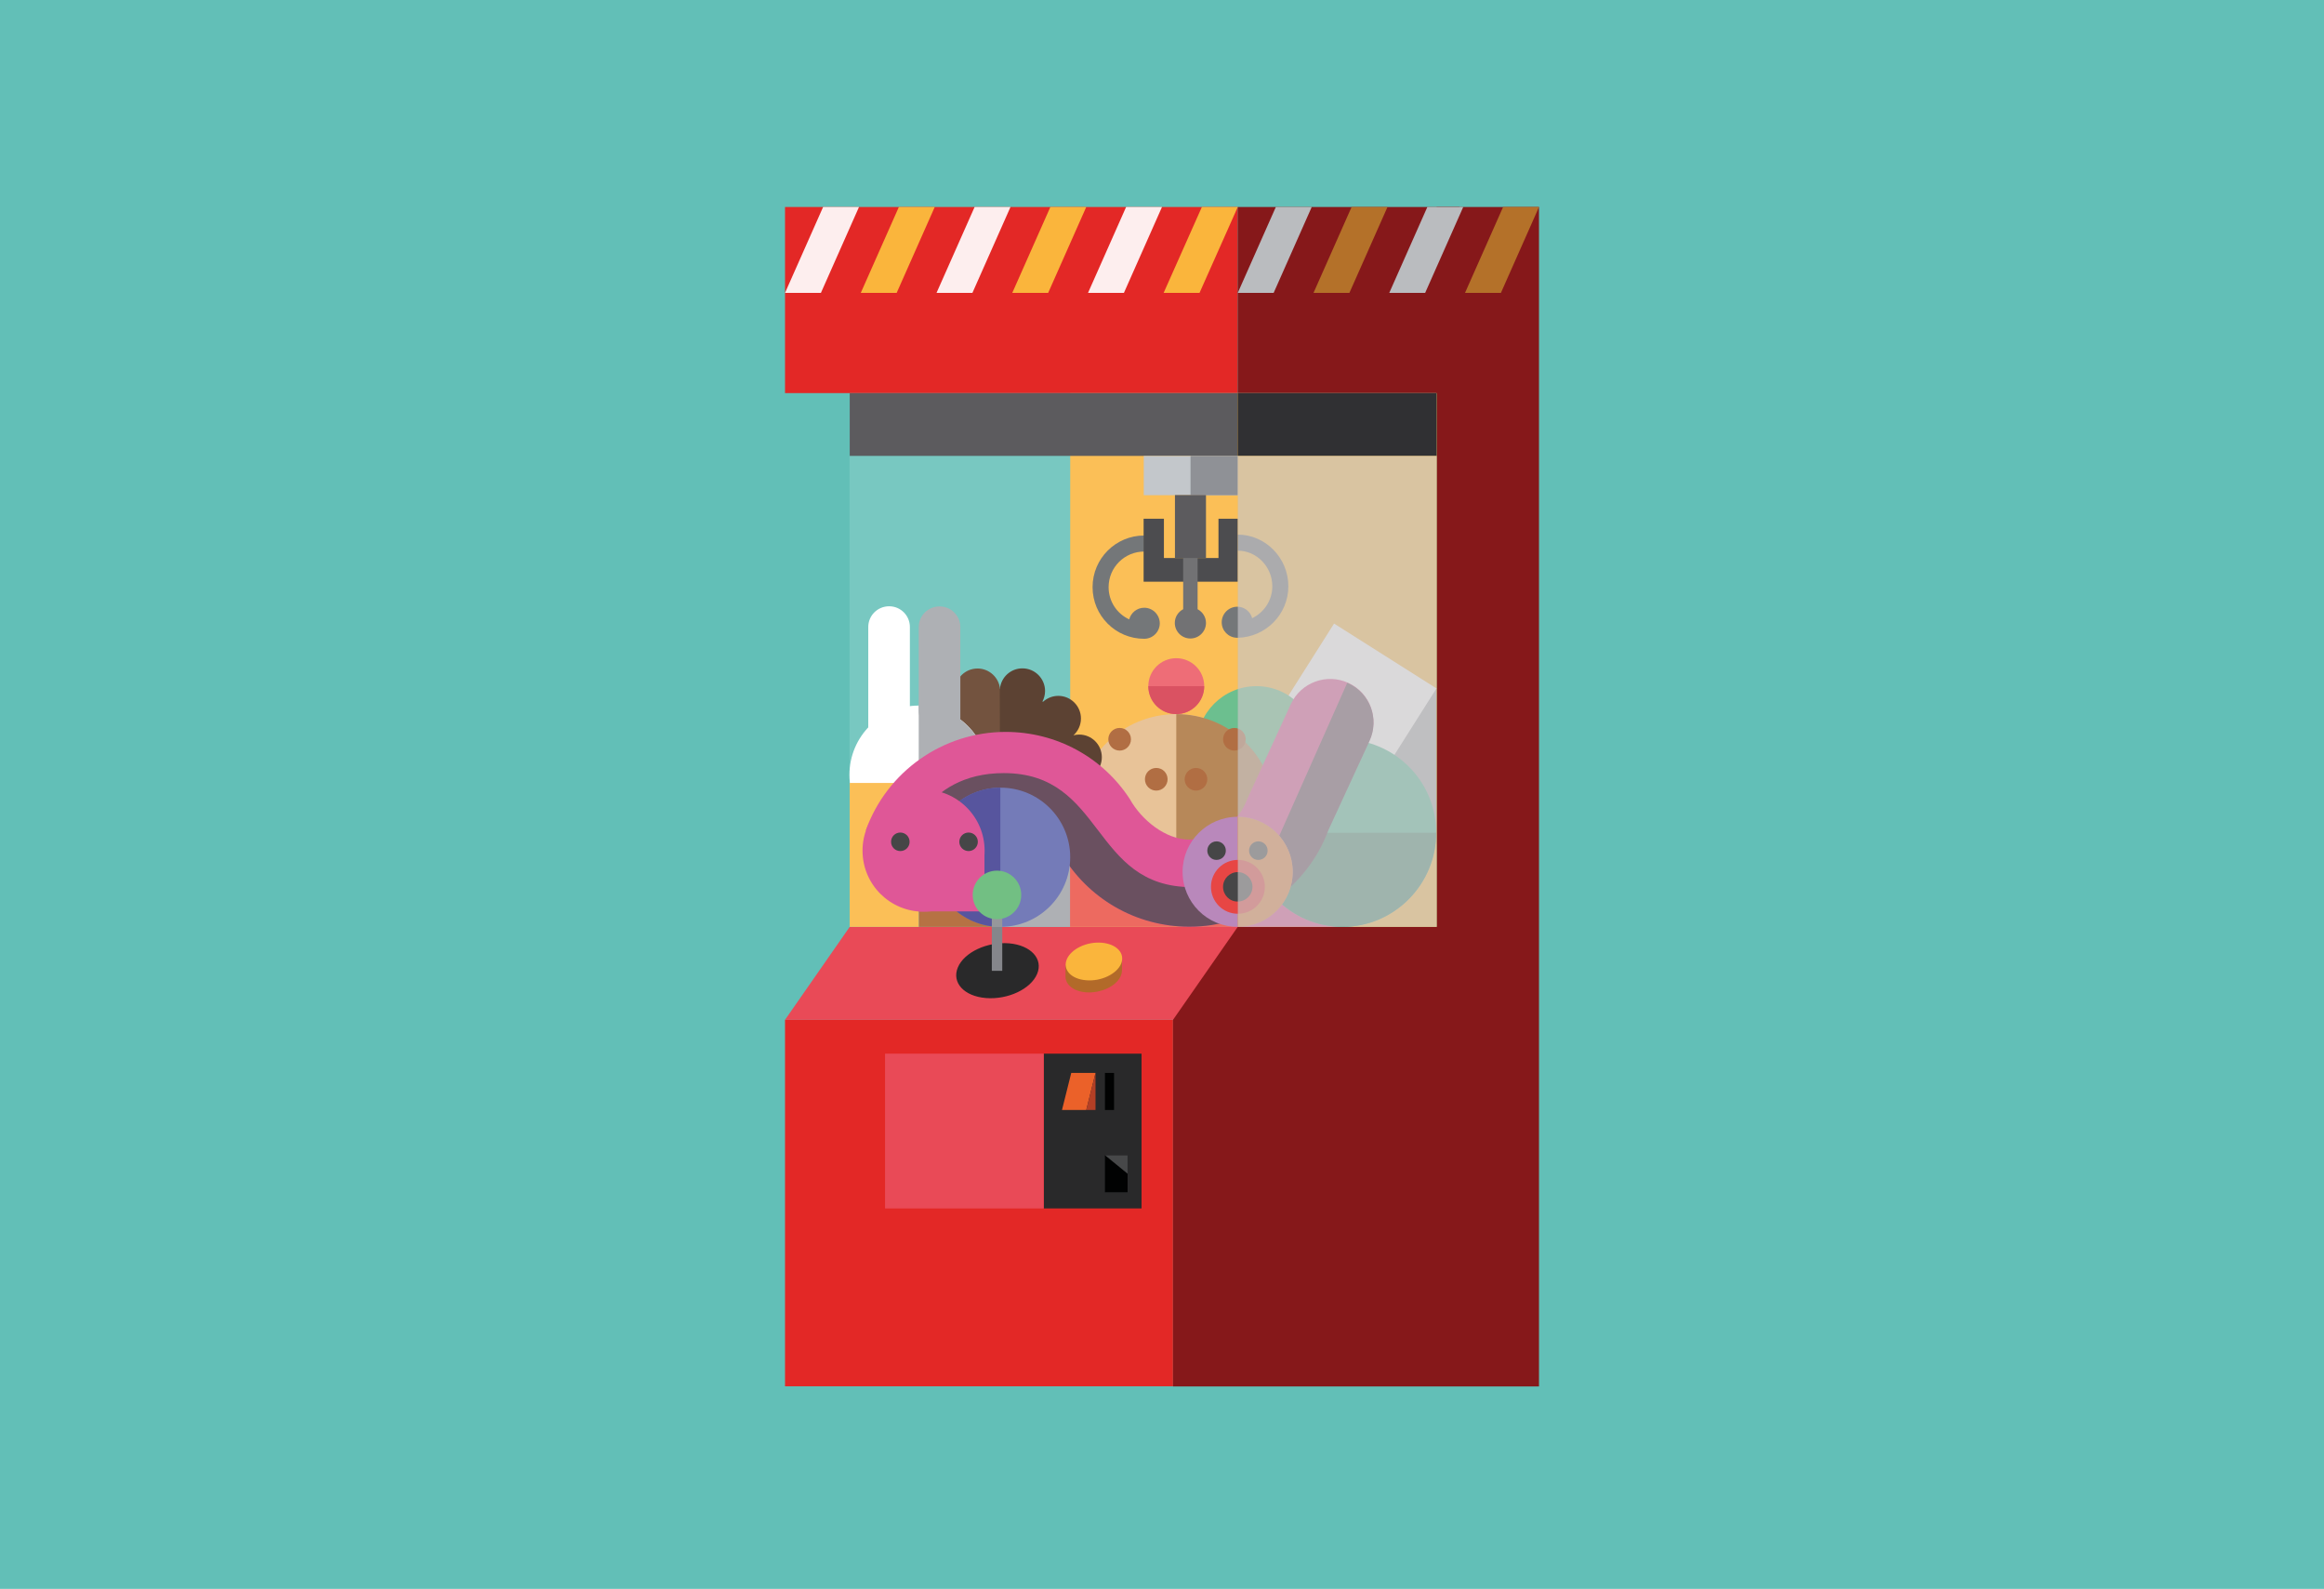 <?xml version="1.0" encoding="utf-8"?>
<!-- Generator: Adobe Illustrator 18.0.0, SVG Export Plug-In . SVG Version: 6.00 Build 0)  -->
<!DOCTYPE svg PUBLIC "-//W3C//DTD SVG 1.1//EN" "http://www.w3.org/Graphics/SVG/1.1/DTD/svg11.dtd">
<svg version="1.1" id="Layer_1" xmlns="http://www.w3.org/2000/svg" xmlns:xlink="http://www.w3.org/1999/xlink" x="0px" y="0px"
	 viewBox="0 0 1580 1080" enable-background="new 0 0 1580 1080" xml:space="preserve">
<rect fill="#62BFB7" width="1580" height="1080"/>
<g>
	<rect x="533.7" y="693.2" fill="#E32826" width="263.8" height="249.1"/>
	<rect x="533.7" y="140.7" fill="#E32826" width="307.8" height="126.5"/>
	<rect x="841.5" y="140.7" fill="#86181A" width="150.7" height="126.5"/>
	<polygon fill="#86181A" points="976.7,140.7 976.7,630 797.5,630 797.5,693.2 797.5,942.4 1046.3,942.4 1046.3,140.7 	"/>
	<polygon fill="#E94A57" points="841.5,630 577.7,630 533.7,693.2 797.5,693.2 	"/>
	<rect x="727.6" y="267.3" fill="#FAB53C" width="249.1" height="362.7"/>
	<rect x="577.7" y="267.3" fill="#5C5B5E" width="263.8" height="42.6"/>
	<rect x="841.5" y="267.3" fill="#303033" width="135.2" height="42.6"/>
	<path fill="#29292A" d="M705.1,662c-4.3,10.3-19.9,17.6-34.8,16.4c-14.9-1.2-23.4-10.5-19.1-20.8c4.3-10.3,19.9-17.6,34.8-16.4
		C700.9,642.5,709.4,651.8,705.1,662z"/>
	<path fill="#B26A29" d="M762.9,651.5l-38.5,4.8v7.3h0c-0.1,5.6,5.3,10.2,13.8,10.9c10.2,0.8,20.9-4.2,23.8-11.2
		c0.5-1.3,0.8-2.5,0.8-3.8h0V651.5z"/>
	<path fill="#FAB53C" d="M762.2,655.1c-3,7-13.6,12.1-23.8,11.2c-10.2-0.8-16.1-7.2-13.1-14.3c3-7,13.6-12.1,23.8-11.2
		C759.3,641.7,765.1,648.1,762.2,655.1z"/>
	<path fill="#5E6164" d="M777.9,413.1c-4.9,0-9,3.4-10.2,7.9c-8.3-3.8-14-12.2-14-21.9c0-13.4,10.8-24.2,24.2-24.2V364
		c-19.4,0-35.1,15.7-35.1,35.1c0,19.4,15.7,35.1,35.1,35.1l0,0h0c5.8,0,10.6-4.7,10.6-10.6C788.4,417.8,783.7,413.1,777.9,413.1z"/>
	<path fill="#5E6164" d="M875.9,398.5c0-19.4-15.7-35.1-34.3-35.1v10.9c12.6,0,23.4,10.8,23.4,24.2c0,9.6-5.6,17.8-13.7,21.7
		c-1.2-4.5-5.3-7.8-10.1-7.8c-5.8,0-10.6,4.7-10.6,10.6c0,5.7,4.5,10.3,10.2,10.5v0c0.1,0,0.2,0,0.2,0c0,0,0.1,0,0.1,0
		c0.1,0,0.2,0,0.4,0C860.5,433.1,875.9,417.6,875.9,398.5z"/>
	<rect x="777.6" y="309.9" fill="#B9BEC3" width="63.9" height="26.7"/>
	<rect x="809.4" y="309.9" fill="#7D8085" width="32.1" height="26.7"/>
	<polygon fill="#303033" points="828.4,352.6 828.4,379.3 791.3,379.3 791.3,352.6 777.5,352.6 777.5,379.3 777.5,395.4 
		791.3,395.4 828.4,395.4 841.1,395.4 841.5,395.4 841.5,352.6 	"/>
	<rect x="709.6" y="716.2" fill="#29292A" width="66.5" height="105.2"/>
	<g>
		<polygon fill="#EB6129" points="738.5,754.5 722,754.5 728.3,729.3 744.8,729.3 		"/>
		<polygon fill="#B33F25" points="744.8,754.5 738.5,754.5 744.8,729.3 744.8,729.3 		"/>
	</g>
	<rect x="751.2" y="729.3" fill="#010202" width="6.2" height="25.2"/>
	<rect x="751.2" y="785.2" fill="#010202" width="15.4" height="25.2"/>
	<path fill="#E4B988" d="M866.8,551c-0.8-36.4-30.5-65.6-67.1-65.6c-36.6,0-66.3,29.2-67.1,65.6h0V574h134.3L866.8,551L866.8,551z"
		/>
	<polygon fill="#474849" points="766.6,797.8 751.2,785.2 766.6,785.2 	"/>
	<rect x="928.7" y="467.9" fill="#A1A4A8" width="47.7" height="98"/>
	
		<rect x="879" y="439.7" transform="matrix(0.845 0.535 -0.535 0.845 399.468 -417.959)" fill="#FFFFFF" width="82.4" height="79.8"/>
	<rect x="808.5" y="581" fill="#DA3C87" width="100.6" height="48.9"/>
	<path fill="#42B48F" d="M849.2,566.1c0-35.1,28.5-63.6,63.6-63.6c35.1,0,63.6,28.3,63.6,63.5c0,35.1-28.5,64-63.6,64
		C877.7,630,849.2,601.2,849.2,566.1z"/>
	<path fill="#347E63" d="M912.8,630c35.1,0,63.6-28.9,63.6-64l-127.2,0.1C849.2,601.2,877.7,630,912.8,630z"/>
	<rect x="601.7" y="716.2" fill="#E94A57" width="107.9" height="105.2"/>
	<circle fill="#55B57D" cx="854.2" cy="507" r="40.6"/>
	<g>
		<g>
			<path fill="#5D3821" d="M732.7,521.3c0-29.2-23.6-52.9-52.8-52.9c-0.7-7.8-7.3-14-15.3-14c-8.5,0-15.4,6.9-15.4,15.4
				c0,2.2,0.5,4.3,1.3,6.3c-2.8-3-6.8-4.9-11.2-4.9c-8.5,0-15.4,6.9-15.4,15.4c0,5.6,3,10.5,7.5,13.2c0,0,0,0,0,0.1
				c-1.2-0.3-2.5-0.5-3.9-0.5c-8.5,0-15.4,6.9-15.4,15.4c0,7.8,5.8,14.2,13.3,15.2c-3.2,2.8-5.2,6.9-5.2,11.5
				c0,8.5,6.9,15.4,15.4,15.4c1.4,0,2.8-0.2,4.1-0.6c-2.5,2.7-4.1,6.4-4.1,10.5c0,8.5,6.9,15.4,15.4,15.4c5.4,0,10.1-2.7,12.8-6.9
				c0.9,8.1,7.7,14.4,16.1,14.4c8.9,0,16.2-7.3,16.2-16.2c0-0.6,0-1.2-0.1-1.8C717.3,564.8,732.7,544.8,732.7,521.3z"/>
		</g>
		<g>
			<path fill="#422413" d="M749.1,514.7c0-8.5-6.9-15.4-15.4-15.4c-1.3,0-2.6,0.2-3.9,0.5c3.1-2.8,5.1-6.9,5.1-11.4
				c0-8.5-6.9-15.4-15.4-15.4c-4.1,0-7.7,1.6-10.5,4.1c-0.1-0.1-0.2-0.1-0.3-0.2c1.1-2.1,1.8-4.6,1.8-7.2c0-8.5-6.9-15.4-15.4-15.4
				c-8,0-14.6,6.1-15.3,14c0,0-0.1,0-0.1,0v1.4c0,0,0,0,0,0c0,0,0,0,0,0l0.3,119.8c0.1,0,0.1,0,0.2,0c8.3,0,15.1-6.2,16.1-14.3
				c2.8,3.5,7.1,5.8,12,5.8c8.5,0,15.4-6.9,15.4-15.4c0-2.8-0.8-5.5-2.1-7.8c1.9,0.8,3.9,1.3,6.1,1.3c8.5,0,15.4-6.9,15.4-15.4
				c0-6.1-3.6-11.3-8.7-13.8C742.5,529.7,749.1,523,749.1,514.7z"/>
		</g>
	</g>
	<circle fill="#FFFFFF" cx="624.6" cy="526.7" r="47.1"/>
	<path fill="#A1A4A8" d="M671.7,526.7c0-26-21.1-47.1-47.1-47.1v94.2C650.6,573.9,671.7,552.8,671.7,526.7z"/>
	<rect x="727.3" y="578.2" fill="#EA5247" width="114.1" height="51.8"/>
	<rect x="577.7" y="532.2" fill="#FAB53C" width="47" height="97.8"/>
	<rect x="624.7" y="532.2" fill="#AA5C26" width="55.1" height="97.8"/>
	<rect x="674.3" y="532.2" fill="#A1A4A8" width="53.2" height="97.8"/>
	<path fill="#AC753F" d="M866.8,574V551h0c-0.8-36.4-30.5-65.6-67.1-65.6V574H866.8z"/>
	<path fill="#DA3C87" d="M916.7,464.2c-14.8-6.8-32.3-0.3-39.1,14.4l-29.5,64.2c-6,16.7-21.9,27.9-39.6,27.9
		c-15.9,0-32.4-13.2-40.4-27.6c-18.5-28.4-49.9-45.6-84.4-45.6c-42.6,0-80.8,26.9-95.1,67l55.5,19.8c6-16.7,21.9-27.9,39.6-27.9
		c15.9,0,30.3,8.8,37.5,23l0,0c18.1,31.1,51,50.5,87.2,50.5c42.1,0,79.9-26.6,94.6-66l28-60.7C937.9,488.5,931.5,471,916.7,464.2z"
		/>
	<path fill="#523447" d="M903.1,564.3l28-60.7c6.8-14.8,0.4-32.3-14.4-39.1c-0.3-0.1-0.6-0.2-0.8-0.3l-47.9,107.8
		c0,0,6.1,31-57.7,31c-68.6,0-59.1-77.5-127.9-77.5c-55,0-66.2,48.6-67.1,48.8l28.9,10.3c6-16.7,21.9-27.9,39.6-27.9
		c15.9,0,30.3,8.8,37.5,23l0,0c18.1,31.1,51,50.2,87.2,50.2C850.6,630,888.5,603.7,903.1,564.3z"/>
	<g>
		<path fill="#AE75B0" d="M804,592.6c0-20.7,16.8-37.4,37.4-37.4c20.7,0,37.4,16.8,37.4,37.4c0,20.7-16.8,37.4-37.4,37.4
			C820.7,630,804,613.3,804,592.6z"/>
		<path fill="#E07025" d="M878.9,592.6c0-20.7-16.8-37.4-37.4-37.4V630C862.2,630,878.9,613.3,878.9,592.6z"/>
	</g>
	<g>
		<path fill="#5E66AD" d="M727.6,582.7c0,26.1-21.2,47.3-47.3,47.3c-26.1,0-47.3-21.2-47.3-47.3c0-26.1,21.2-47.3,47.3-47.3
			C706.4,535.4,727.6,556.6,727.6,582.7z"/>
		<path fill="#3C3A8F" d="M632.8,582.7c0,26.1,21.2,47.3,47.3,47.3v-94.6C654,535.4,632.8,556.6,632.8,582.7z"/>
	</g>
	<g>
		<circle fill="#EB5661" cx="799.7" cy="466.4" r="19"/>
		<path fill="#D43649" d="M799.7,485.4c10.5,0,19-8.5,19-19h-38C780.7,476.9,789.2,485.4,799.7,485.4z"/>
	</g>
	<path fill="#DA3C87" d="M586.4,578.2c0-22.9,18.6-41.5,41.5-41.5c22.9,0,41.5,18.6,41.5,41.5c0,22.9-18.6,41.5-41.5,41.5
		C605,619.7,586.4,601.2,586.4,578.2z"/>
	<circle fill="#A55725" cx="761.2" cy="502.5" r="7.7"/>
	<path fill="#A55725" d="M778.4,529.7c0-4.3,3.4-7.7,7.7-7.7c4.3,0,7.7,3.4,7.7,7.7c0,4.2-3.4,7.7-7.7,7.7
		C781.9,537.4,778.4,534,778.4,529.7z"/>
	<circle fill="#A55725" cx="813.1" cy="529.7" r="7.7"/>
	<circle fill="#A55725" cx="839.2" cy="502.5" r="7.7"/>
	<path fill="#A1A4A8" d="M652.9,494.8c0,7.8-6.3,2.2-14.1,2.2l0,0c-7.8,0-14.2-6.3-14.2-14.1v-56.6c0-7.8,6.3-14.1,14.2-14.1l0,0
		c7.8,0,14.1,6.3,14.1,14.1V494.8z"/>
	<path fill="#FFFFFF" d="M618.6,494.8c0,7.8-6.3,2.2-14.1,2.2l0,0c-7.8,0-14.2,16.8-14.2,9v-79.8c0-7.8,6.3-14.1,14.2-14.1l0,0
		c7.8,0,14.1,6.3,14.1,14.1V494.8z"/>
	<rect x="624.6" y="578.2" fill="#DA3C87" width="44.7" height="41.3"/>
	<path fill="#29292A" d="M605.8,572.2c0-3.5,2.8-6.3,6.3-6.3c3.5,0,6.3,2.8,6.3,6.3c0,3.5-2.8,6.3-6.3,6.3
		C608.6,578.5,605.8,575.7,605.8,572.2z"/>
	<circle fill="#29292A" cx="658.5" cy="572.2" r="6.3"/>
	<path fill="#29292A" d="M820.8,578.2c0-3.5,2.8-6.3,6.3-6.3c3.5,0,6.3,2.8,6.3,6.3c0,3.5-2.8,6.3-6.3,6.3
		C823.7,584.6,820.8,581.7,820.8,578.2z"/>
	<path fill="#29292A" d="M849.2,578.2c0-3.5,2.8-6.3,6.3-6.3c3.5,0,6.3,2.8,6.3,6.3c0,3.5-2.8,6.3-6.3,6.3
		C852.1,584.6,849.2,581.7,849.2,578.2z"/>
	<path fill="#E32826" d="M823.3,602.8c0-10.1,8.2-18.3,18.3-18.3c10.1,0,18.3,8.2,18.3,18.3c0,10.1-8.2,18.3-18.3,18.3
		C831.4,621.1,823.3,612.9,823.3,602.8z"/>
	<path fill="#29292A" d="M831.5,602.8c0-5.5,4.5-10,10-10c5.5,0,10,4.5,10,10c0,5.5-4.5,10-10,10C836,612.9,831.5,608.4,831.5,602.8
		z"/>
	<rect x="841.5" y="309.9" opacity="0.71" fill="#CBC9CB" width="135.2" height="320.1"/>
	<rect x="674.3" y="608.3" fill="#85868B" width="7.1" height="51.6"/>
	<circle fill="#5CB56F" cx="677.8" cy="608.3" r="16.5"/>
	<polygon opacity="0.92" fill="#FFFFFF" points="558.1,199.1 533.7,199.1 559.6,140.7 584,140.7 	"/>
	<polygon fill="#FAB53C" points="609.6,199.1 585.2,199.1 611.1,140.7 635.5,140.7 	"/>
	<polygon opacity="0.92" fill="#FFFFFF" points="661.1,199.1 636.7,199.1 662.6,140.7 687,140.7 	"/>
	<polygon fill="#FAB53C" points="712.6,199.1 688.2,199.1 714.1,140.7 738.5,140.7 	"/>
	<polygon opacity="0.92" fill="#FFFFFF" points="764.1,199.1 739.7,199.1 765.6,140.7 790,140.7 	"/>
	<polygon fill="#FAB53C" points="815.5,199.1 791.1,199.1 817.1,140.7 841.5,140.7 	"/>
	<polygon fill="#BABCBF" points="865.9,199.1 841.5,199.1 867.4,140.7 891.8,140.7 	"/>
	<polygon fill="#B47129" points="917.4,199.1 893,199.1 918.9,140.7 943.3,140.7 	"/>
	<polygon fill="#BABCBF" points="968.9,199.1 944.5,199.1 970.4,140.7 994.8,140.7 	"/>
	<polygon fill="#B47129" points="1020.4,199.1 996,199.1 1021.9,140.7 1046.3,140.7 	"/>
	<path fill="#5C5B5E" d="M814.2,414.1v-51.2h-9.8v51.2c-3.4,1.8-5.7,5.3-5.7,9.3c0,5.8,4.7,10.6,10.6,10.6c5.8,0,10.6-4.7,10.6-10.6
		C819.9,419.4,817.6,415.9,814.2,414.1z"/>
	<rect x="577.6" y="309.9" opacity="0.14" fill="#FFFFFF" width="263.8" height="320.2"/>
	<rect x="798.8" y="336.5" fill="#5C5B5E" width="21.1" height="42.8"/>
</g>
</svg>
